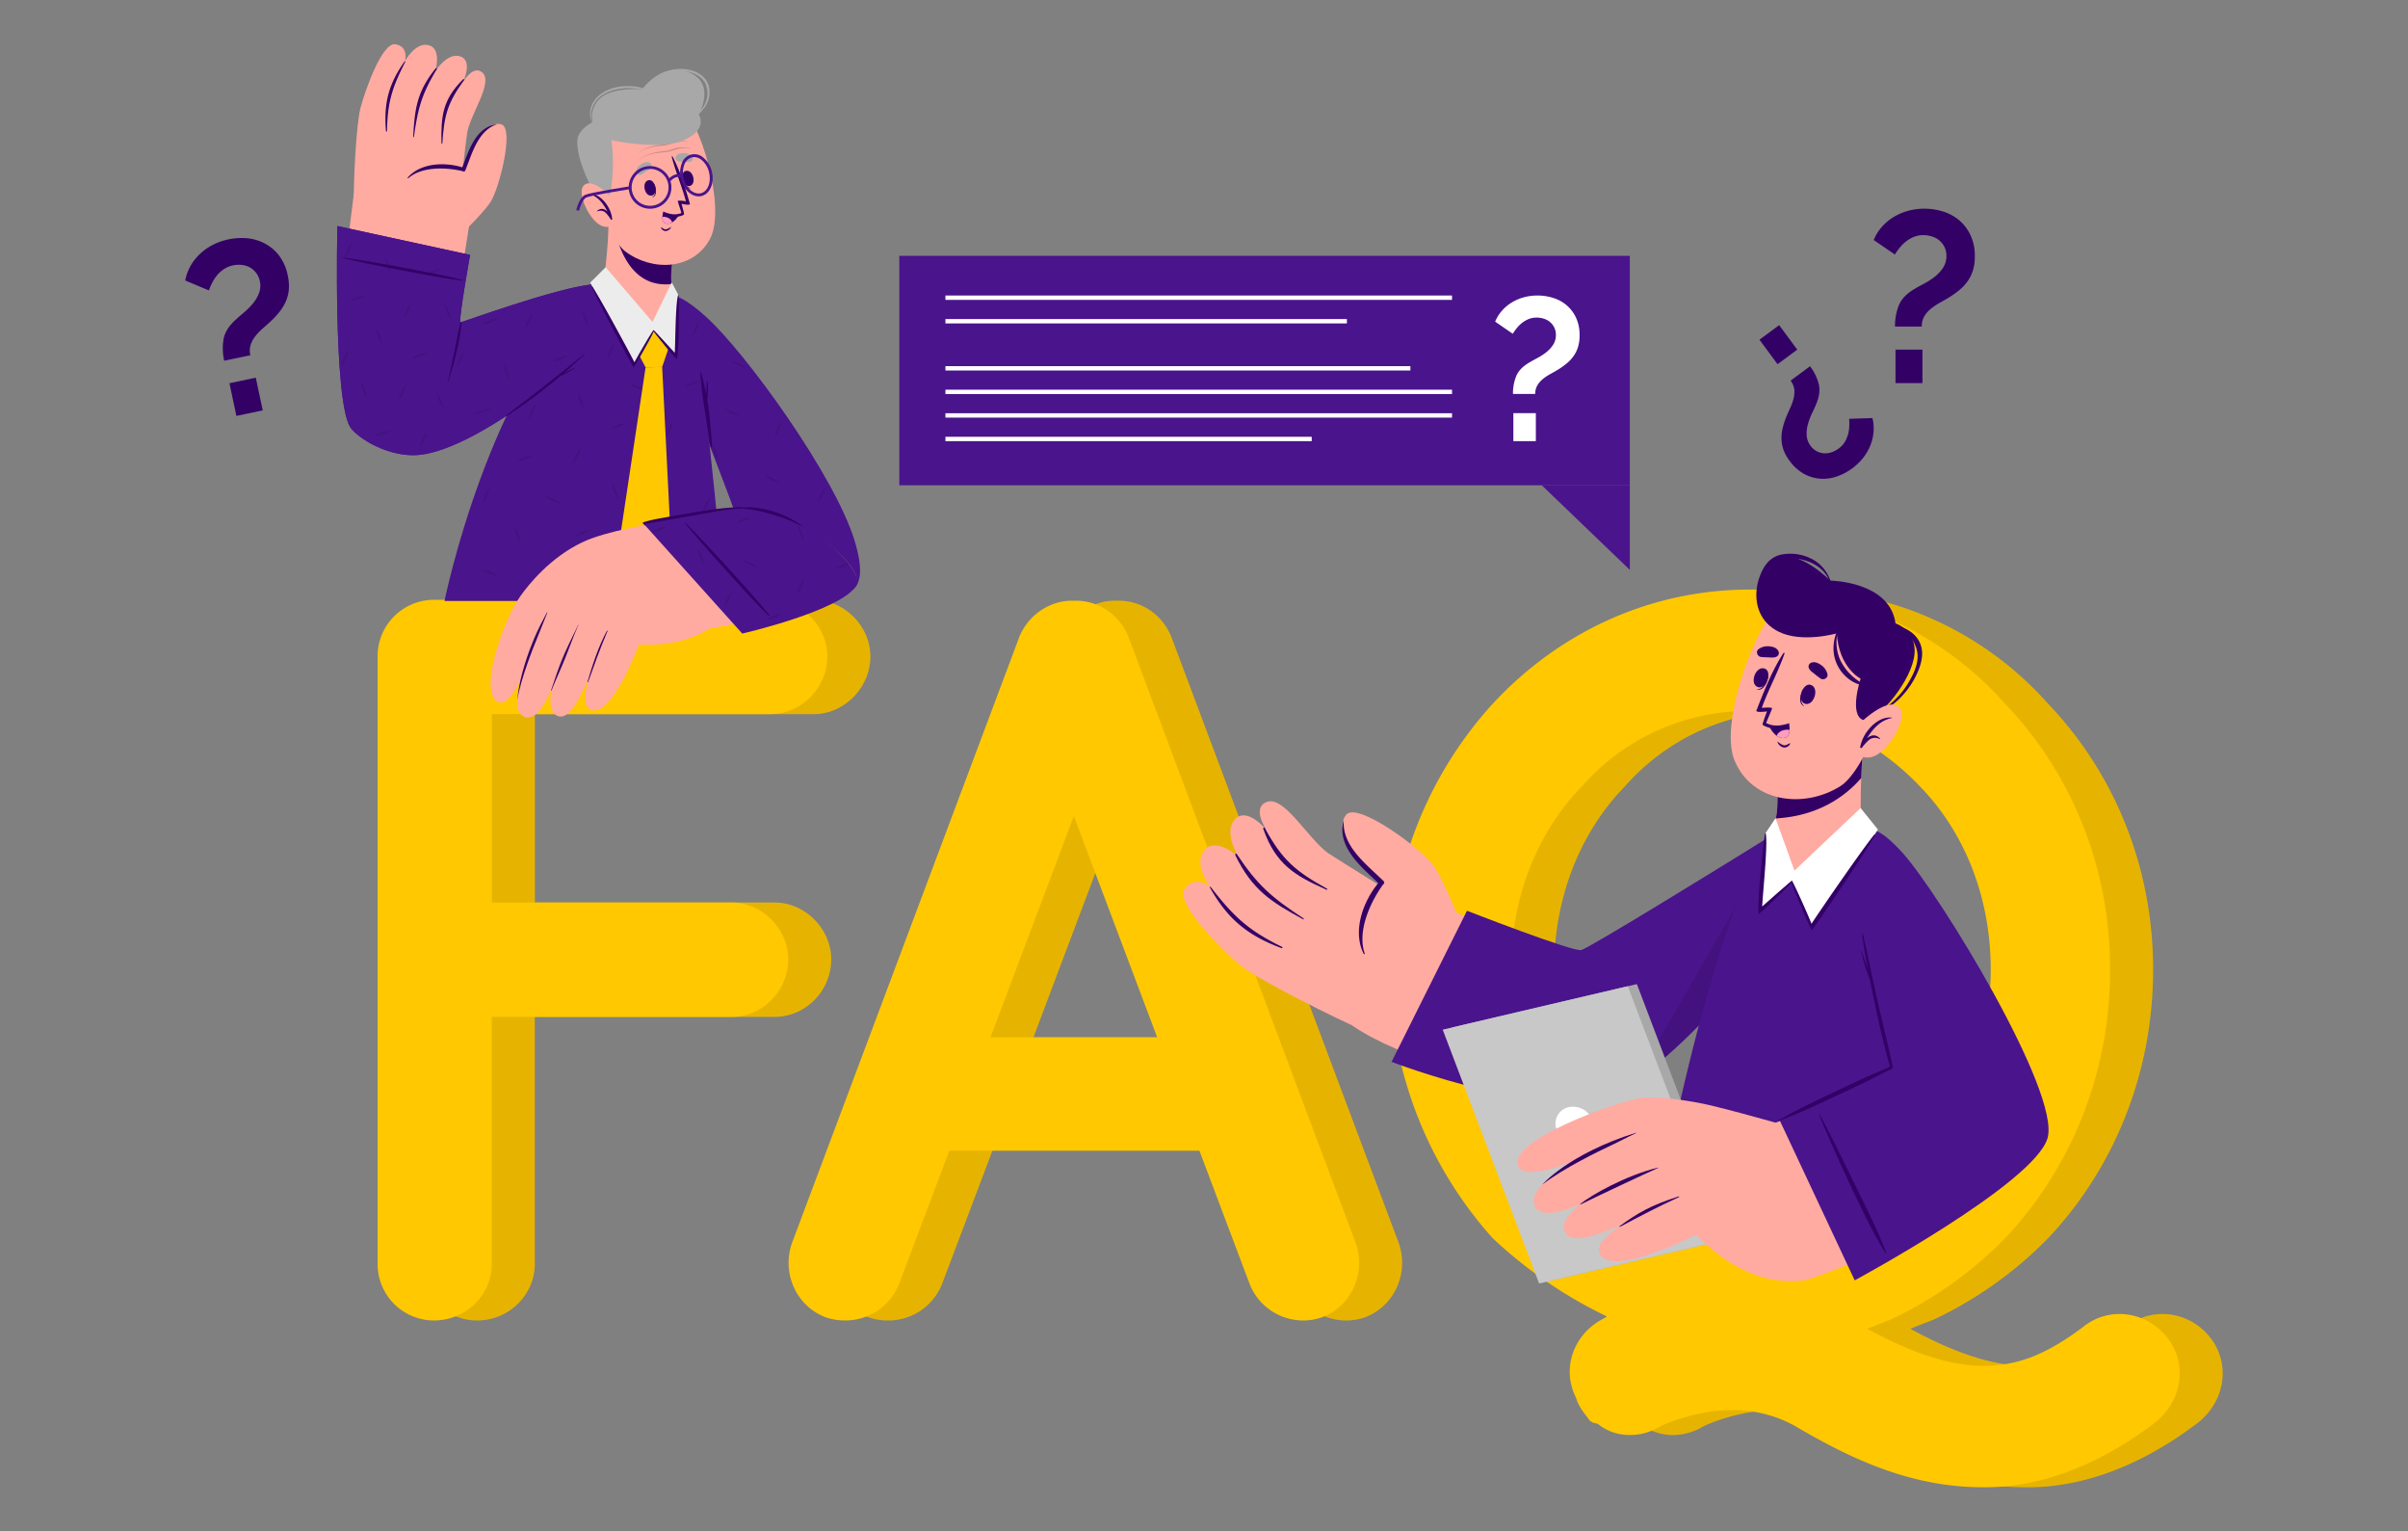 <svg id="Слой_1" data-name="Слой 1" xmlns="http://www.w3.org/2000/svg" viewBox="0 0 1252 796"><rect x="0" y="0" width="1252" height="796" fill="#808080" stroke="none"/><defs><style>.cls-1{fill:#306;}.cls-2{fill:#ffc800;}.cls-3{opacity:0.1;}.cls-4{fill:#4a148c;}.cls-5{fill:#fff;}.cls-6{fill:#ffaba1;}.cls-7{fill:#a8a8a8;}.cls-8{fill:#ff9cbf;}.cls-9{opacity:0.2;}.cls-10{fill:#ececec;}.cls-11{fill:#c8c8c8;}</style></defs><path class="cls-1" d="M941.1,190.37a26.28,26.28,0,0,1,4.52,9.21q1.18,4.69-1.46,10.78-.76,1.84-2,4.41a34.24,34.24,0,0,0-2.09,5.47,17.85,17.85,0,0,0-.72,5.88,9.92,9.92,0,0,0,2,5.56,9.34,9.34,0,0,0,3.26,2.87,9.76,9.76,0,0,0,3.78,1.06,9.87,9.87,0,0,0,3.94-.56,13.38,13.38,0,0,0,3.65-1.91,11.89,11.89,0,0,0,3.18-3.41,15.68,15.68,0,0,0,1.71-4,17.89,17.89,0,0,0,.62-4.17,32.24,32.24,0,0,0-.07-3.87l12.12-.39a22.07,22.07,0,0,1,.56,7.43,24.36,24.36,0,0,1-1.76,7.08,26.49,26.49,0,0,1-3.79,6.36,29.71,29.71,0,0,1-5.51,5.28,30.12,30.12,0,0,1-7.68,4.09,21.78,21.78,0,0,1-8.52,1.3,20.91,20.91,0,0,1-8.62-2.4,23.06,23.06,0,0,1-7.81-7,22.16,22.16,0,0,1-3.15-5.72,17.93,17.93,0,0,1-1-5.58,21.51,21.51,0,0,1,.59-5.57,43.84,43.84,0,0,1,1.86-5.79c.69-1.65,1.39-3.26,2.13-4.85a28.11,28.11,0,0,0,1.7-4.74,14,14,0,0,0,.38-4.71,9.34,9.34,0,0,0-1.93-4.63ZM925.05,169l9.4,12.74L924.2,189.3l-9.4-12.74Z"/><path class="cls-1" d="M985.29,169.75a28.93,28.93,0,0,1,2-11.1q2-4.92,8.32-8.57,1.89-1.14,4.67-2.59a38.56,38.56,0,0,0,5.42-3.46,20.06,20.06,0,0,0,4.47-4.73,10.9,10.9,0,0,0,1.83-6.24,10.35,10.35,0,0,0-1-4.67,10.59,10.59,0,0,0-2.65-3.4,11,11,0,0,0-3.84-2.08,14.9,14.9,0,0,0-4.48-.69,13,13,0,0,0-5,.94,17.18,17.18,0,0,0-4.1,2.4,19.52,19.52,0,0,0-3.27,3.28,34.29,34.29,0,0,0-2.46,3.46l-11-7.56a24.39,24.39,0,0,1,4.35-6.94,26.35,26.35,0,0,1,6.18-5.1,28.64,28.64,0,0,1,7.5-3.15,32,32,0,0,1,8.32-1.08,33.16,33.16,0,0,1,9.45,1.39,24.21,24.21,0,0,1,8.39,4.41,23,23,0,0,1,6.05,7.76,25.31,25.31,0,0,1,2.33,11.28,24.32,24.32,0,0,1-.94,7.12,19.85,19.85,0,0,1-2.71,5.61,23.3,23.3,0,0,1-4.17,4.54,45.88,45.88,0,0,1-5.42,3.91q-2.52,1.51-5,2.9a31.29,31.29,0,0,0-4.6,3.09,15.22,15.22,0,0,0-3.41,3.91,10.27,10.27,0,0,0-1.32,5.36Zm.25,29.37v-17.4h14v17.4Z"/><path class="cls-1" d="M116.57,187.5a29,29,0,0,1-.32-11.27q.94-5.22,6.36-10.11c1.07-1,2.42-2.17,4-3.5a38.13,38.13,0,0,0,4.58-4.51,19.8,19.8,0,0,0,3.4-5.56,10.93,10.93,0,0,0,.49-6.48,10.23,10.23,0,0,0-2-4.35,10.69,10.69,0,0,0-3.3-2.79,11.16,11.16,0,0,0-4.19-1.23,14.54,14.54,0,0,0-4.52.25,13,13,0,0,0-4.74,2,17,17,0,0,0-3.51,3.19,20.28,20.28,0,0,0-2.53,3.89,38.1,38.1,0,0,0-1.69,3.9l-12.29-5.13a24.3,24.3,0,0,1,2.81-7.68,26.61,26.61,0,0,1,5-6.28,29.19,29.19,0,0,1,6.68-4.64,32.49,32.49,0,0,1,7.92-2.77,33.43,33.43,0,0,1,9.54-.61,24.12,24.12,0,0,1,9.11,2.58A22.77,22.77,0,0,1,145,132.7a25.11,25.11,0,0,1,4.62,10.56,24.29,24.29,0,0,1,.56,7.16,19.82,19.82,0,0,1-1.49,6.05,23.75,23.75,0,0,1-3.13,5.31,47.7,47.7,0,0,1-4.49,4.94c-1.44,1.34-2.88,2.63-4.33,3.89a30.1,30.1,0,0,0-3.87,4,15.13,15.13,0,0,0-2.52,4.53,10.29,10.29,0,0,0-.18,5.52Zm6.34,28.69-3.61-17,13.69-2.9,3.61,17Z"/><path class="cls-2" d="M218.66,656.91V341.19a29.35,29.35,0,0,1,29.43-29.43h175c15.52,0,29.44,13.38,29.44,29.43,0,16.59-13.92,30-29.44,30h-145v97.92H402.74c16.05,0,29.43,13.92,29.43,29.44,0,16.58-13.38,30-29.43,30H278.06V656.91c0,16.05-13.38,29.43-30,29.43A29.35,29.35,0,0,1,218.66,656.91Z"/><path class="cls-3" d="M218.66,656.91V341.19a29.35,29.35,0,0,1,29.43-29.43h175c15.52,0,29.44,13.38,29.44,29.43,0,16.59-13.92,30-29.44,30h-145v97.92H402.74c16.05,0,29.43,13.92,29.43,29.44,0,16.58-13.38,30-29.43,30H278.06V656.91c0,16.05-13.38,29.43-30,29.43A29.35,29.35,0,0,1,218.66,656.91Z"/><path class="cls-2" d="M196.32,656.91V341.19a29.34,29.34,0,0,1,29.43-29.43h175c15.52,0,29.43,13.38,29.43,29.43,0,16.59-13.91,30-29.43,30h-145v97.92H380.4c16.05,0,29.43,13.92,29.43,29.44,0,16.58-13.38,30-29.43,30H255.72V656.91c0,16.05-13.38,29.43-30,29.43A29.34,29.34,0,0,1,196.32,656.91Z"/><path class="cls-2" d="M646,598.05h-130L489.7,667.61a30,30,0,0,1-27.83,18.73,31.16,31.16,0,0,1-10.17-1.61c-15.52-5.88-23-23-17.66-38.53L552.3,331c4.82-11.78,16.59-19.27,28.36-18.73C593,311.76,604.21,319.25,609,331L727.28,646.2c5.35,15.52-2.14,32.65-17.66,38.53a29.93,29.93,0,0,1-37.45-17.12ZM624,539.18l-43.35-115-43.34,115Z"/><path class="cls-3" d="M646,598.05h-130L489.7,667.61a30,30,0,0,1-27.83,18.73,31.16,31.16,0,0,1-10.17-1.61c-15.52-5.88-23-23-17.66-38.53L552.3,331c4.82-11.78,16.59-19.27,28.36-18.73C593,311.76,604.21,319.25,609,331L727.28,646.2c5.35,15.52-2.14,32.65-17.66,38.53a29.93,29.93,0,0,1-37.45-17.12ZM624,539.18l-43.35-115-43.34,115Z"/><path class="cls-2" d="M623.6,598.05h-130l-26.22,69.56a30,30,0,0,1-27.82,18.73,31.16,31.16,0,0,1-10.17-1.61c-15.52-5.88-23-23-17.66-38.53L530,331c4.81-11.78,16.59-19.27,28.36-18.73,12.31-.54,23.54,6.95,28.36,18.73L704.94,646.2c5.35,15.52-2.14,32.65-17.66,38.53a29.94,29.94,0,0,1-37.46-17.12Zm-21.94-58.87-43.34-115L515,539.18Z"/><path class="cls-2" d="M1143,739.31c-29.43,22.48-59.93,33.72-88.29,33.72h-1.61c-37.46,0-69-15-97.92-32.11a66.88,66.88,0,0,0-32.64-8c-17.66,0-35.86,7.49-38,9.1-10.7,5.88-23,4.81-31-1.61-.54-.53-1.61-.53-3.21-1.07-.54-.53-.54-.53-1.08-.53-2.67-3.75-5.88-7-7.49-12.31-8-16.05-.53-33.71,14.45-41.2l1.61-1.07a234.33,234.33,0,0,1-59.4-40.67,209.43,209.43,0,0,1-53.51-139.66,205.3,205.3,0,0,1,53.51-138.06c34.25-36.92,81.34-59.4,133.78-59.4a176.41,176.41,0,0,1,132.7,59.4c34.25,35.85,54.58,84.55,54.58,138.06,0,54-20.33,103.27-54.58,139.66a206.47,206.47,0,0,1-59.39,42.27l-12.31,4.82c22.47,12.31,42.81,19.26,59.93,19.26,15.52,0,30.5-3.74,52.44-20.33,13.38-10.7,32.64-8,43.35,5.35S1157.45,727.54,1143,739.31ZM844.94,600.19a116.48,116.48,0,0,0,87.23,38.52c34.24,0,64.75-14.45,88.29-38.52,23-24.62,36.92-58.33,36.92-96.32s-13.91-71.71-36.92-95.25c-23.54-24.62-54.05-39.07-88.29-39.07a115,115,0,0,0-87.23,39.07c-23,23.54-36.92,57.25-36.92,95.25S821.93,575.57,844.94,600.19Z"/><path class="cls-3" d="M1143,739.31c-29.43,22.48-59.93,33.72-88.29,33.72h-1.61c-37.46,0-69-15-97.92-32.11a66.88,66.88,0,0,0-32.64-8c-17.66,0-35.86,7.49-38,9.1-10.7,5.88-23,4.81-31-1.61-.54-.53-1.61-.53-3.21-1.07-.54-.53-.54-.53-1.08-.53-2.67-3.75-5.88-7-7.49-12.31-8-16.05-.53-33.71,14.45-41.2l1.61-1.07a234.33,234.33,0,0,1-59.4-40.67,209.43,209.43,0,0,1-53.51-139.66,205.3,205.3,0,0,1,53.51-138.06c34.25-36.92,81.34-59.4,133.78-59.4a176.41,176.41,0,0,1,132.7,59.4c34.25,35.85,54.58,84.55,54.58,138.06,0,54-20.33,103.27-54.58,139.66a206.47,206.47,0,0,1-59.39,42.27l-12.31,4.82c22.47,12.31,42.81,19.26,59.93,19.26,15.52,0,30.5-3.74,52.44-20.33,13.38-10.7,32.64-8,43.35,5.35S1157.45,727.54,1143,739.31ZM844.94,600.19a116.48,116.48,0,0,0,87.23,38.52c34.24,0,64.75-14.45,88.29-38.52,23-24.62,36.92-58.33,36.92-96.32s-13.91-71.71-36.92-95.25c-23.54-24.62-54.05-39.07-88.29-39.07a115,115,0,0,0-87.23,39.07c-23,23.54-36.92,57.25-36.92,95.25S821.93,575.57,844.94,600.19Z"/><path class="cls-2" d="M1120.66,739.31c-29.44,22.48-59.94,33.72-88.3,33.72h-1.6c-37.46,0-69-15-97.93-32.11a66.86,66.86,0,0,0-32.64-8c-17.66,0-35.85,7.49-38,9.1-10.7,5.88-23,4.81-31-1.61-.53-.53-1.6-.53-3.21-1.07-.53-.53-.53-.53-1.07-.53-2.67-3.75-5.89-7-7.49-12.31-8-16.05-.54-33.71,14.45-41.2l1.6-1.07a234.27,234.27,0,0,1-59.39-40.67,209.43,209.43,0,0,1-53.51-139.66,205.3,205.3,0,0,1,53.51-138.06c34.24-36.92,81.33-59.4,133.77-59.4a176.43,176.43,0,0,1,132.71,59.4c34.25,35.85,54.58,84.55,54.58,138.06,0,54-20.33,103.27-54.58,139.66a206.52,206.52,0,0,1-59.4,42.27l-12.3,4.82c22.47,12.31,42.8,19.26,59.93,19.26,15.52,0,30.5-3.74,52.44-20.33,13.38-10.7,32.64-8,43.34,5.35S1135.1,727.54,1120.66,739.31ZM822.6,600.19a116.46,116.46,0,0,0,87.22,38.52c34.25,0,64.75-14.45,88.3-38.52,23-24.62,36.92-58.33,36.92-96.32s-13.91-71.71-36.92-95.25c-23.55-24.62-54-39.07-88.3-39.07a115,115,0,0,0-87.22,39.07c-23,23.54-36.92,57.25-36.92,95.25S799.59,575.57,822.6,600.19Z"/><polygon class="cls-4" points="467.58 252.24 847.4 252.24 847.4 132.98 467.58 132.98 467.58 132.98 467.58 252.24 467.58 252.24"/><polygon class="cls-4" points="847.4 296.2 847.4 252.18 801.56 252.18 847.4 296.2"/><rect class="cls-5" x="491.56" y="153.6" width="263.4" height="2.27"/><rect class="cls-5" x="491.56" y="165.84" width="208.73" height="2.27"/><rect class="cls-5" x="491.56" y="190.31" width="241.74" height="2.27"/><rect class="cls-5" x="491.56" y="202.55" width="263.4" height="2.27"/><rect class="cls-5" x="491.56" y="214.79" width="263.4" height="2.27"/><rect class="cls-5" x="491.56" y="227.03" width="190.45" height="2.27"/><path class="cls-5" d="M786.64,204.76a24.07,24.07,0,0,1,1.69-9.26q1.68-4.11,6.95-7.16,1.58-.94,3.89-2.16a31.91,31.91,0,0,0,4.53-2.89,16.88,16.88,0,0,0,3.74-3.95,9.16,9.16,0,0,0,1.52-5.21,8.64,8.64,0,0,0-.84-3.9,8.88,8.88,0,0,0-2.21-2.84,9.22,9.22,0,0,0-3.21-1.74,12.63,12.63,0,0,0-3.74-.58,11,11,0,0,0-4.21.79,14.83,14.83,0,0,0-3.42,2,16.91,16.91,0,0,0-2.74,2.74,28.68,28.68,0,0,0-2.05,2.9l-9.16-6.32a20.26,20.26,0,0,1,3.63-5.79,22,22,0,0,1,5.16-4.26,24.29,24.29,0,0,1,6.26-2.64,27.53,27.53,0,0,1,14.85.27,20.1,20.1,0,0,1,7,3.68,19.1,19.1,0,0,1,5.05,6.48,21.06,21.06,0,0,1,1.95,9.42,20.27,20.27,0,0,1-.79,5.95,16.64,16.64,0,0,1-2.26,4.68,19.84,19.84,0,0,1-3.48,3.79,39.59,39.59,0,0,1-4.52,3.26c-1.41.85-2.81,1.65-4.22,2.43a26,26,0,0,0-3.84,2.57,12.58,12.58,0,0,0-2.84,3.27,8.52,8.52,0,0,0-1.11,4.47Zm.21,24.53V214.76h11.69v14.53Z"/><path class="cls-6" d="M367.33,166.35c38.31,38.83,86.5,120.51,77.52,137.07-10,18.44-63.35-36-63.15-39.17.16-2.41-18.61-52-32.84-88.11S357.86,156.74,367.33,166.35Z"/><path class="cls-4" d="M381.35,264.31c-1.63-5.31-27.17-70.73-34.47-91.42s-.53-27.09,20.32-8.14,66.53,82.25,77,115.85c10,32.36-6.62,32.36-28.6,17.44C397.56,285.83,381.35,264.31,381.35,264.31Z"/><path class="cls-3" d="M363.58,166.89a15.25,15.25,0,0,1-1.3,4.19A15.61,15.61,0,0,1,360,174.8a15.36,15.36,0,0,1,1.29-4.19A15.77,15.77,0,0,1,363.58,166.89Zm63.17,90a15.25,15.25,0,0,0-1.3,4.19,15.1,15.1,0,0,0,2.33-3.71,16,16,0,0,0,1.3-4.19A15.28,15.28,0,0,0,426.75,256.85Zm-22.59-34.37a15.58,15.58,0,0,0-1.29,4.19,16.86,16.86,0,0,0,3.62-7.91A16,16,0,0,0,404.16,222.48Zm-23.45-8.63a15.6,15.6,0,0,0-4.19-1.3,16.91,16.91,0,0,0,7.9,3.63A15.72,15.72,0,0,0,380.71,213.85Zm21.14,34.76a15,15,0,0,0-4.19-1.3,15.34,15.34,0,0,0,3.72,2.33,15.6,15.6,0,0,0,4.19,1.3A15.15,15.15,0,0,0,401.85,248.61Zm-17.19-59.53a15.25,15.25,0,0,0-4.19-1.3,15.46,15.46,0,0,0,3.72,2.33,16,16,0,0,0,4.19,1.3A15.34,15.34,0,0,0,384.66,189.08Zm-13.11,46.4a15,15,0,0,0,2,3.88,15.27,15.27,0,0,0-1-4.27,15.51,15.51,0,0,0-2-3.88A15.19,15.19,0,0,0,371.55,235.48Zm44.24,41.42a15.61,15.61,0,0,0,2,3.89,16.87,16.87,0,0,0-3-8.16A15.54,15.54,0,0,0,415.79,276.9Zm-29.79-7-.09,0,.76.92a14.14,14.14,0,0,0,3.61-1.93A15,15,0,0,0,386,269.94Zm52.43,24.71a15.19,15.19,0,0,0,3.88-2,14.85,14.85,0,0,0-4.27,1,15.19,15.19,0,0,0-3.88,2A15.63,15.63,0,0,0,438.43,294.65Zm-78.67-95.86a16.6,16.6,0,0,0-2.77,1.29l.21.58a17.64,17.64,0,0,0,2.95-.81,15.59,15.59,0,0,0,3.89-2A14.92,14.92,0,0,0,359.76,198.79Z"/><path class="cls-4" d="M376.77,312.37H231.12s23.15-114.22,79-163.67c6.9-6.11,22.47-4.72,32.63.33,3.63,1.8,16.65,20,20.37,37.25S377.18,311.86,376.77,312.37Z"/><path class="cls-1" d="M364.4,193.4c1.14,3.85,2.08,7.84,2.86,11.85,0-.16,0-.32,0-.47.06-2.25.08-4.55.31-6.79,0-.11.21-.15.23,0a35.42,35.42,0,0,1,.18,6.83c-.06,1.08-.12,2.15-.22,3.23.31,1.8.58,3.6.81,5.38.43,3.4,1.57,16.05,1.67,18.57,0,.53-.59.61-.74.07-.69-2.55-2.5-15.59-3.08-18.95a183.18,183.18,0,0,1-2.3-19.69C364.13,193.27,364.36,193.27,364.4,193.4Z"/><path class="cls-3" d="M319.26,178.52a17,17,0,0,1-3.63,7.91,15.6,15.6,0,0,1,1.3-4.19A16,16,0,0,1,319.26,178.52Zm-19.73,58a15,15,0,0,0-1.3,4.19,15.65,15.65,0,0,0,2.33-3.72,16,16,0,0,0,1.3-4.19A15.15,15.15,0,0,0,299.53,236.53Zm-47.31,20.76a15.25,15.25,0,0,0-1.3,4.19,15.4,15.4,0,0,0,2.33-3.71,16,16,0,0,0,1.3-4.19A15.1,15.1,0,0,0,252.22,257.29ZM287,294.48a15.73,15.73,0,0,0-1.3,4.19,17,17,0,0,0,3.63-7.91A15.77,15.77,0,0,0,287,294.48Zm60.72-71.86a15.58,15.58,0,0,0-1.29,4.19,15.4,15.4,0,0,0,2.33-3.71,15.58,15.58,0,0,0,1.29-4.19A15.92,15.92,0,0,0,347.71,222.62Zm19.13,39.47a15.36,15.36,0,0,0-1.29,4.19,15.42,15.42,0,0,0,2.32-3.72,15.25,15.25,0,0,0,1.3-4.19A15.77,15.77,0,0,0,366.84,262.09Zm-46.29,28.43a15.25,15.25,0,0,0-1.3,4.19,15.1,15.1,0,0,0,2.33-3.71,15.6,15.6,0,0,0,1.3-4.19A15.28,15.28,0,0,0,320.55,290.52Zm-44.37-76.93a15.25,15.25,0,0,0-1.3,4.19,15.1,15.1,0,0,0,2.33-3.71,16,16,0,0,0,1.3-4.19A15.28,15.28,0,0,0,276.18,213.59Zm55.06-13a15.58,15.58,0,0,0-4.19-1.29,15.77,15.77,0,0,0,3.72,2.33,15.36,15.36,0,0,0,4.19,1.29A16,16,0,0,0,331.24,200.61Zm9.18,46.87a15,15,0,0,0-4.19-1.3,15.34,15.34,0,0,0,3.72,2.33,16,16,0,0,0,4.19,1.3A15.15,15.15,0,0,0,340.42,247.48Zm-85.64,49.66a15,15,0,0,0-4.19-1.3,16.86,16.86,0,0,0,7.91,3.62A15.42,15.42,0,0,0,254.78,297.14Zm87.15,9.49a15.27,15.27,0,0,0-4.19-1.31,15.6,15.6,0,0,0,3.71,2.33l.89.39c.79,0,1.55.11,2.33.15A15.94,15.94,0,0,0,341.93,306.63ZM287.52,259.2a15,15,0,0,0-4.19-1.3,16.86,16.86,0,0,0,7.91,3.62A15.42,15.42,0,0,0,287.52,259.2Zm43.72-100.08a15.58,15.58,0,0,0-4.19-1.29,15.77,15.77,0,0,0,3.72,2.33,15.36,15.36,0,0,0,4.19,1.29A16,16,0,0,0,331.24,159.12Zm9.43,21.74a14.76,14.76,0,0,0,2.05,3.88,17.15,17.15,0,0,0-3-8.15A15.54,15.54,0,0,0,340.67,180.86ZM363.8,289.27a15.39,15.39,0,0,0,2.05,3.88,16.87,16.87,0,0,0-3-8.16A15.7,15.7,0,0,0,363.8,289.27Zm-62.48-81.16a15.55,15.55,0,0,0,2.05,3.88,16.88,16.88,0,0,0-3-8.15A15.54,15.54,0,0,0,301.32,208.11Zm18,47.72a15.55,15.55,0,0,0,2.05,3.88,16.87,16.87,0,0,0-3-8.16A15.61,15.61,0,0,0,319.31,255.83Zm-83.46,55.95c0,.2,0,.4.05.6h.37Q236.08,312.08,235.85,311.78Zm41-.19a15.61,15.61,0,0,0-2.05-3.89,16,16,0,0,0,1,4.28c.05.13.11.27.15.4h1.18C277,312.12,277,311.85,276.85,311.59ZM268.48,278a15.36,15.36,0,0,0,2,3.88,14.92,14.92,0,0,0-1-4.28,15.36,15.36,0,0,0-2-3.88A15.26,15.26,0,0,0,268.48,278Zm35.27-112.29a15.19,15.19,0,0,0,2,3.88,14.85,14.85,0,0,0-1-4.27,15.25,15.25,0,0,0-2-3.89A15.61,15.61,0,0,0,303.75,165.67Zm39,110.06a15.72,15.72,0,0,0,3.88-2.05,16.87,16.87,0,0,0-8.16,3A15.7,15.7,0,0,0,342.73,275.73ZM304.6,310.8a15.19,15.19,0,0,0,3.88-2,15,15,0,0,0-4.28,1,15.36,15.36,0,0,0-3.88,2A15.61,15.61,0,0,0,304.6,310.8ZM239.75,279c-.09.33-.2.67-.29,1a11.74,11.74,0,0,0,2-1.22A11.85,11.85,0,0,0,239.75,279ZM273,238.64a15.19,15.19,0,0,0,3.88-2,15.19,15.19,0,0,0-4.27,1,15.91,15.91,0,0,0-3.89,2A15.26,15.26,0,0,0,273,238.64Zm30.57,38.6a15.08,15.08,0,0,0,3.88-2.05,17.14,17.14,0,0,0-8.16,3A15.7,15.7,0,0,0,303.57,277.24Zm18.15-55.36a14.76,14.76,0,0,0,3.88-2,17.15,17.15,0,0,0-8.15,3A15.54,15.54,0,0,0,321.72,221.88Zm38.43-22a15.55,15.55,0,0,0,3.88-2,16.88,16.88,0,0,0-8.15,3A15.54,15.54,0,0,0,360.15,199.85ZM291.44,187a15.36,15.36,0,0,0,3.88-2,14.92,14.92,0,0,0-4.28,1,15.36,15.36,0,0,0-3.88,2A15.7,15.7,0,0,0,291.44,187Z"/><path class="cls-6" d="M184,103.81c-.3-7,1.11-39.18,3.51-48.05S198.66,21.87,205.63,23s5,8.68,5,8.68,5.36-10,12.28-8.19,3.46,13.41,3.46,13.41,6.26-9.85,13-7.57,1.34,13.38,1.34,13.38,5.3-9.27,10.09-5c5.76,5.09-5.95,21.08-7.86,31.06-.44,2.27-5.53,46.61-5.53,46.61Z"/><path class="cls-1" d="M241.2,41.76C232.62,53.54,230.9,60.18,230,74.49c0,.28-.44.31-.45,0-.34-14.1.62-22.74,11.15-33.19C241.17,40.81,241.61,41.2,241.2,41.76Z"/><path class="cls-1" d="M227.08,36c-7.84,13-9.77,20.19-11.87,35.11a.19.19,0,0,1-.38,0c.84-14.8,2-23.4,11.53-35.37C226.79,35.15,227.44,35.39,227.08,36Z"/><path class="cls-1" d="M210.55,32.45c-6.68,13.15-9.13,20.93-9.32,35.67a.27.27,0,0,1-.54,0c-1.28-15.05,1.71-24.79,9.44-35.86C210.66,31.54,211,31.62,210.55,32.45Z"/><path class="cls-6" d="M237,124.5s13.3-12.51,17.92-19.3,12.57-38.42,5.84-40.52C252.08,62,243.9,79.32,241,88.35c0,0-20.11-6.3-28.68,4.89S237,124.5,237,124.5Z"/><path class="cls-1" d="M258.14,64.71C248.43,68,245.39,80.05,241.92,88.6a.84.84,0,0,1-1.33.37c-8.61-2.08-21.35-2.51-28.34,3.7a.22.22,0,0,1-.31-.3c6.59-7.67,19.15-8.27,28.43-5.39,3.41-8.82,7-20.82,17.75-22.36A0,0,0,1,1,258.14,64.71Z"/><path class="cls-6" d="M318.17,165.73c-8.74,15.14-59.29,61.79-103.34,69.87-6,1.1-28.74-3.71-33.5-18.81-8.48-26.9-1.7-82.42,2.63-115.82.85-6.52,61.44,6.88,59.87,16.85-1.74,11-8.23,51.59-7.23,52.05,3.63,1.67,42.36-15.05,67.78-20.53C322.4,145.45,324.9,154.08,318.17,165.73Z"/><path class="cls-4" d="M175.41,117.49l69,15s-6.27,35.28-5,35.07,49.67-17.87,68.36-19.72,18.68,6.36,9.2,21.77-71.53,67.05-102.1,67c-15.56,0-30.05-10-32.86-14.73C173.24,207.07,175.41,117.49,175.41,117.49Z"/><path class="cls-4" d="M175.41,117.49l69,15s-6.27,35.28-5,35.07,49.67-17.87,68.36-19.72,18.68,6.36,9.2,21.77-71.53,67.05-102.1,67c-15.56,0-30.05-10-32.86-14.73C173.24,207.07,175.41,117.49,175.41,117.49Z"/><path class="cls-3" d="M274.36,166.65a15.6,15.6,0,0,0-1.3,4.19,15,15,0,0,0,2.33-3.71,15.67,15.67,0,0,0,1.3-4.2A16.19,16.19,0,0,0,274.36,166.65Zm-54.87,61.63a15.47,15.47,0,0,0-1.29,4.19,15.77,15.77,0,0,0,2.33-3.72,15.58,15.58,0,0,0,1.29-4.19A15.86,15.86,0,0,0,219.49,228.28ZM178.83,186a14.82,14.82,0,0,0-1.3,4.19,15.46,15.46,0,0,0,2.33-3.72,16,16,0,0,0,1.3-4.19A15.53,15.53,0,0,0,178.83,186Zm60.11.17a15.25,15.25,0,0,0-1.3,4.19,15,15,0,0,0,2.33-3.72,15.49,15.49,0,0,0,1.3-4.19A15.53,15.53,0,0,0,238.94,186.19ZM208.69,203.6a15.6,15.6,0,0,0-1.3,4.19,17,17,0,0,0,3.63-7.9A15.21,15.21,0,0,0,208.69,203.6Zm2.67-42.44a15.58,15.58,0,0,0-1.29,4.19,15.77,15.77,0,0,0,2.33-3.72,15.58,15.58,0,0,0,1.29-4.19A15.77,15.77,0,0,0,211.36,161.16Zm-30.72-31.55a15.85,15.85,0,0,0-1.3,4.19,15.28,15.28,0,0,0,2.33-3.71,15.67,15.67,0,0,0,1.3-4.2A15.86,15.86,0,0,0,180.64,129.61Zm124.17,35.66a15.68,15.68,0,0,0-2-3.88,14.84,14.84,0,0,0,1,4.28,15.51,15.51,0,0,0,2,3.88A15.7,15.7,0,0,0,304.81,165.27Zm-40.89,28.22a15.88,15.88,0,0,0-2.05-3.88,15.7,15.7,0,0,0,1,4.28,15.36,15.36,0,0,0,2,3.88A15.32,15.32,0,0,0,263.92,193.49Zm-30.71-31.8a15.57,15.57,0,0,0-2.05-3.88,16,16,0,0,0,1,4.28,15.55,15.55,0,0,0,2.05,3.88A15.78,15.78,0,0,0,233.21,161.69Zm-4,46a15.23,15.23,0,0,0-2-3.88,15.54,15.54,0,0,0,1,4.27,15.88,15.88,0,0,0,2.05,3.88A15.54,15.54,0,0,0,229.23,207.72Zm-39.38-5a15.55,15.55,0,0,0-2-3.88,15.63,15.63,0,0,0,1,4.27,15.34,15.34,0,0,0,2,3.88A15.18,15.18,0,0,0,189.85,202.75Zm12.41-65.06a15.42,15.42,0,0,0-2-3.89,14.92,14.92,0,0,0,1,4.28,15.68,15.68,0,0,0,2,3.88A14.85,14.85,0,0,0,202.26,137.69Zm-4.64,36.91a16.13,16.13,0,0,0-2.05-3.89,17.08,17.08,0,0,0,3,8.17A15.25,15.25,0,0,0,197.62,174.6ZM291,185.89a16.07,16.07,0,0,0-3.88,2.05,15.7,15.7,0,0,0,4.28-1,15.51,15.51,0,0,0,3.88-2A15.32,15.32,0,0,0,291,185.89Zm-73-1.68a15.85,15.85,0,0,0-3.88,2,15.07,15.07,0,0,0,4.28-1,15.36,15.36,0,0,0,3.88-2A15.53,15.53,0,0,0,218,184.21Zm6.89-43.39a15.88,15.88,0,0,0-3.88,2.05,15.78,15.78,0,0,0,4.28-1,15.08,15.08,0,0,0,3.88-2A15.61,15.61,0,0,0,224.89,140.82Zm-39.2,13.62a15.17,15.17,0,0,0-3.87,2.05,15.54,15.54,0,0,0,4.27-1,15.23,15.23,0,0,0,3.88-2A15.78,15.78,0,0,0,185.69,154.44Zm65.19,58.85a15.88,15.88,0,0,0-3.88,2.05,15.78,15.78,0,0,0,4.28-1,15.45,15.45,0,0,0,3.87-2A15.18,15.18,0,0,0,250.88,213.29ZM198.4,224.77a15.51,15.51,0,0,0-3.88,2,16.73,16.73,0,0,0,8.15-3A15.54,15.54,0,0,0,198.4,224.77ZM255,166.35a15.55,15.55,0,0,0-3.88,2.05,15.63,15.63,0,0,0,4.27-1,14.92,14.92,0,0,0,3.88-2A15.54,15.54,0,0,0,255,166.35Z"/><path class="cls-1" d="M240,167.82a107.05,107.05,0,0,1-2.75,15.62c-1.16,5.22-2.79,10.28-4.34,15.38,0,.11-.21.05-.18-.07,1.33-5.13,2.29-10.36,3.43-15.54s1.92-10.41,3.24-15.52C239.43,167.36,240,167.49,240,167.82Z"/><path class="cls-1" d="M240.39,145.46c-8-2-16.09-3.55-24.19-5.09s-16.21-3.1-24.35-4.43c-4.6-.76-9.2-1.54-13.83-2.14-.12,0-.18.19-.06.22,8,2,16.08,3.58,24.16,5.17s16.21,3.1,24.34,4.54c4.59.81,9.2,1.53,13.83,2.13C240.52,145.89,240.63,145.52,240.39,145.46Z"/><path class="cls-1" d="M263.19,216c1.27-1.13,2.68-2.08,4-3.14s2.6-2,3.91-3c2.66-2,5.33-4.08,8-6.13,5.32-4.12,10.54-8.36,15.81-12.54q4.5-3.57,8.92-7.24c.12-.1.29.06.17.17-3.62,3.41-7.28,6.79-11.05,10l1.42-.69c1.45-.72,2.86-1.5,4.28-2.28.12-.07.21.11.1.18a37.27,37.27,0,0,1-4.13,2.55c-.7.38-1.41.73-2.13,1.06-.35.17-.7.32-1.05.46h0c-.85.72-1.7,1.45-2.57,2.16q-7.81,6.36-16,12.27c-1.5,1.09-3,2.16-4.57,3.18s-3.21,2.25-4.93,3.19A.14.14,0,0,1,263.19,216Z"/><polygon class="cls-2" points="331.73 183.58 339.79 171.31 347.38 181.63 344.28 190.74 335.67 190.93 331.73 183.58"/><polygon class="cls-2" points="335.67 190.93 321.38 285.97 335.9 319.46 348.99 284.92 344.28 190.74 335.67 190.93"/><path class="cls-6" d="M342.69,170.43c-8.4,2-22.91-10.72-28.67-21.09-.39-.71.66-8.24,1.49-17.45.49-5.59.9-11.83.87-17.55l35.91,8.49s-3.45,12-3.32,22a12.42,12.42,0,0,0,.26,2.34c0,.11,0,.24,0,.39C350,152,350.8,168.45,342.69,170.43Z"/><path class="cls-1" d="M318.9,115c1.09,7.57,6.23,32.47,26.69,32.8a20.57,20.57,0,0,0,3.7-.22c0-.15-.05-.26-.06-.37a12.63,12.63,0,0,1-.26-2.36c-.13-10,3.32-22,3.32-22Z"/><path class="cls-6" d="M308.1,74.25c-2.75,13,7.19,49,16.92,56.37,14.11,10.67,35.59,9.9,44.25-6.69,8.39-16.08-5.39-62.76-16.11-69.28C337.37,45,312.15,55,308.1,74.25Z"/><path class="cls-1" d="M340.16,95.6c-.05-.09-.16.17-.13.27.73,2.4,1.17,5.28-.81,6.68-.06,0,0,.17.06.13C341.85,101.58,341.24,97.76,340.16,95.6Z"/><path class="cls-1" d="M337.3,93.65c-4,.76-2.17,8.68,1.52,8S340.64,93,337.3,93.65Z"/><path class="cls-1" d="M354.77,92c0-.1.22.07.24.17.49,2.47,1.46,5.22,3.86,5.52.08,0,.1.14,0,.15C356.09,98,354.84,94.37,354.77,92Z"/><path class="cls-1" d="M356.38,88.89c3.87-1.21,6,6.63,2.4,7.75S353.13,89.9,356.38,88.89Z"/><path class="cls-7" d="M333.35,90.75c1-.52,1.86-1.17,2.82-1.78s2-1.14,2.52-2.37a1.7,1.7,0,0,0-.73-2c-1.43-.78-2.95-.26-4.28.53a6.24,6.24,0,0,0-2.91,3.44A1.83,1.83,0,0,0,333.35,90.75Z"/><path class="cls-7" d="M358.52,84.2c-1.13.07-2.2,0-3.33-.09s-2.3,0-3.38-.75a1.71,1.71,0,0,1-.37-2.06c.83-1.4,2.41-1.73,3.95-1.73a6.25,6.25,0,0,1,4.26,1.48A1.83,1.83,0,0,1,358.52,84.2Z"/><path class="cls-1" d="M343.88,118.21c.72.44,1.49,1.1,2.4,1a6.58,6.58,0,0,0,2.49-1.22.09.09,0,0,1,.14.1,3.42,3.42,0,0,1-2.81,2,2.7,2.7,0,0,1-2.43-1.73C343.6,118.25,343.78,118.15,343.88,118.21Z"/><path class="cls-1" d="M344.78,110.28a8.52,8.52,0,0,0,6.42,2.44,11,11,0,0,0,3-.55,3,3,0,0,0,.55-.2l.52-.2a.64.64,0,0,0,.37-.67h0a1.21,1.21,0,0,0-.08-.25v0l0-.21c-.38-1.9-1.23-4.73-1.23-4.73.77.19,4.65,1,4.37,0-2.36-8.05-5-17-9-24.52a.23.23,0,0,0-.43.16c2,7.83,5.28,15.26,7.38,23.1a15.24,15.24,0,0,0-4.22-.3c-.25.14,1.73,5.44,1.83,6.31a.21.21,0,0,1,0,.09c-3.08,1.13-5.69.72-9.25-.7C344.74,109.91,344.59,110.12,344.78,110.28Z"/><path class="cls-1" d="M352.92,111.78a10.19,10.19,0,0,1-3.44,3.83,4.5,4.5,0,0,1-2.7.67c-2.07-.15-2.45-2-2.37-3.58a10.83,10.83,0,0,1,.45-2.53A13.18,13.18,0,0,0,352.92,111.78Z"/><path class="cls-8" d="M349.48,115.61a4.5,4.5,0,0,1-2.7.67c-2.07-.15-2.45-2-2.37-3.58C346.57,112.53,348.93,113.59,349.48,115.61Z"/><g class="cls-9"><path d="M343.94,78.71a28.5,28.5,0,0,0,3.89-.57c1.29-.33,2.49-.91,3.79-1.22a21.4,21.4,0,0,1,7.49,0c.22,0,.21.17,0,.15a18.45,18.45,0,0,0-7.82.64A23.63,23.63,0,0,1,345,79.18c-5,.36-9.8,1.34-13.75,4.58,0,0-.06,0,0,0C334.73,80.68,339.36,79.24,343.94,78.71Z"/><path d="M343.11,75.3a25.51,25.51,0,0,0,3.68-.54c1.22-.31,2.37-.87,3.6-1.16a20.63,20.63,0,0,1,7.1,0c.21,0,.2.16,0,.14a17.67,17.67,0,0,0-7.41.61,22.2,22.2,0,0,1-6,1.44c-4.71.33-9.29,1.26-13,4.34a0,0,0,1,1,0,0C334.37,77.16,338.76,75.81,343.11,75.3Z"/></g><path class="cls-7" d="M311.67,105.28s-12.59-20.75-11.42-32.75c.52-5.43,7.91-9.09,7.91-9.09S306,56.85,312,51.11c6.41-6,21.94-4.7,21.94-4.7S344,31.86,358.28,37.62s5,21.91,5,21.91,5.23,7.42-7.53,13.23c-12.43,5.65-37.85.11-37.85.11a88.56,88.56,0,0,1-.38,26.33C316.6,104.13,311.67,105.28,311.67,105.28Z"/><path class="cls-7" d="M336.43,46.6a25,25,0,0,0-10-1.82,26.63,26.63,0,0,0-9,1.42c-5.12,1.84-9.67,5.62-10.53,11.25a10.43,10.43,0,0,0,2,7.88c.07.09.21,0,.13-.12-3.29-4.08-1.57-10.42,1.84-13.84,3.84-3.87,9.73-5.34,15-5.56a44.22,44.22,0,0,1,10.51,1.1A.16.16,0,0,0,336.43,46.6Z"/><path class="cls-7" d="M368.48,44.49c-1.19-4-4.61-6.55-8.45-7.77a20.8,20.8,0,0,0-13.49.47,26.21,26.21,0,0,0-11,8.19c-.07.08.07.19.14.11,5.35-6.34,13.73-10,22-8.2,3.7.78,7.41,2.68,9.12,6.22a12.52,12.52,0,0,1-.31,10.58C364.57,58,361,61,357.34,63.28a.07.07,0,1,0,.07.13,24.15,24.15,0,0,0,9.13-7.79A13.66,13.66,0,0,0,368.48,44.49Z"/><path class="cls-6" d="M318.56,103.38S309,92.47,304,96s3,20,9.58,21.63a6.44,6.44,0,0,0,8.2-4.38Z"/><path class="cls-1" d="M306.41,100.65a.09.09,0,0,0,0,.18c4.6,1.3,7.37,5.14,9.46,9.2-1.49-1.49-3.38-2.19-5.39-.39-.11.1,0,.27.14.23a3.93,3.93,0,0,1,4.48.9,18.86,18.86,0,0,1,2.46,3.28c.25.37.94.08.74-.36a.93.93,0,0,1-.05-.1C317.74,108,312.51,100.56,306.41,100.65Z"/><path class="cls-4" d="M339.45,108.4a11.09,11.09,0,1,1,8.83-15.12h0a11.08,11.08,0,0,1-8.83,15.12Zm-2.72-20.52a9.18,9.18,0,0,0-2.31.61,9.59,9.59,0,1,0,2.31-.61Z"/><path class="cls-4" d="M364.08,102c-4.2.56-8.59-3.24-10-8.85a13.18,13.18,0,0,1,.37-8.09,6.9,6.9,0,0,1,11.46-2.91,13.26,13.26,0,0,1,4.18,6.93c1.5,5.93-.86,11.66-5.27,12.78A6.1,6.1,0,0,1,364.08,102Zm-3.83-20.3a3.57,3.57,0,0,0-.55.11,5.9,5.9,0,0,0-3.9,3.8,11.81,11.81,0,0,0-.3,7.17c1.31,5.14,5.3,8.57,8.93,7.65s5.5-5.85,4.2-11a11.7,11.7,0,0,0-3.69-6.16A6.07,6.07,0,0,0,360.25,81.7Z"/><path class="cls-4" d="M348.24,94.61l-1.2-.86c1.28-1.79,4.58-4.58,7.92-2.44l-.8,1.25C351.17,90.63,348.36,94.45,348.24,94.61Z"/><path class="cls-4" d="M301.05,109.55l-1.44-.34c.16-.67,1.62-6.62,4.69-7.95,2.88-1.24,22.6-4.33,23.44-4.46l.23,1.46c-5.66.88-20.85,3.39-23.07,4.36C302.86,103.5,301.44,107.92,301.05,109.55Z"/><path class="cls-10" d="M349.26,146.76l-10,20.59-24.36-28.47-8,8s22.71,44.15,23,42.24l9.94-17.57,11.67,13.5,1.17-31.81Z"/><path class="cls-1" d="M352.93,169.4c0-5.26.18-10.55-.05-15.8,0-.19-.29-.29-.35-.08-1.4,5-1.36,25.09-1.71,29.89l-.05-.06c-.49-.58-10.86-11.92-11-11.76-2.08,2.75-9.37,15.55-9.89,16.72-3.59-7-17.44-32.55-21.8-39.24a.18.18,0,0,0-.32.16c3.09,7.35,21.38,41.72,21.7,41.65.2.18,9.25-15.57,10.4-18.59,1.72,2.44,12.11,15.14,12.2,14.37A165.81,165.81,0,0,0,352.93,169.4Z"/><path class="cls-6" d="M444.85,303.42c-8.62,12.33-32.1,14.68-90.64,26.15-8.1,1.59-34.68-52.57-26.12-54.71,10.79-2.7,53.24-10.82,56.41-11C411.32,262.14,450.7,295.05,444.85,303.42Z"/><path class="cls-6" d="M339.8,272.19s-24.8,3.75-37.22,9.75c-16.63,8-27.68,21.82-32,27.88-8.94,12.65-21.81,49.4-11.87,54.95,9,5,20.25-33.2,20.25-33.2s-17.91,37.08-6,41.14,22.49-41.06,22.49-41.06S278,370.17,291,372.41c9.81,1.69,21.66-38.64,21.66-38.64s-14.85,33.21-4.84,35.38c11.07,2.41,24.34-34.13,24.34-34.13,26.38,1.24,39.46-9,47.89-17.32C382.05,315.67,339.8,272.19,339.8,272.19Z"/><path class="cls-1" d="M284.37,318.34c-2.26,4.28-4.58,8.6-6.45,13.07s-3.59,9-5,13.62c-3.55,11.33-4,19-3.93,18.52,1.88-11.11,8.34-27.2,10.21-31.67s3.52-9,5.39-13.47C284.59,318.3,284.43,318.24,284.37,318.34Z"/><path class="cls-1" d="M300.63,324.81c-2.66,5.59-5.49,11.05-7.9,16.76s-4.16,11.28-6.16,17.11c-.15.45.14.38.31-.06,2.23-5.75,4.73-10.89,7-16.61s4.37-11.53,6.86-17.14A.07.07,0,0,0,300.63,324.81Z"/><path class="cls-1" d="M315.57,327.86c-4.49,8.34-7.43,17.49-10.11,26.54-.13.45.24.32.4-.13,3.19-8.88,5.64-15.88,10-26.25C315.93,327.85,315.67,327.68,315.57,327.86Z"/><path class="cls-4" d="M334.63,272.19l51.29,57.12s51.87-11.91,59.51-25.21c5-8.76-34-44.23-63.5-40.09Z"/><path class="cls-3" d="M380.18,307.83a16,16,0,0,1-1.3,4.19,15.65,15.65,0,0,1-2.33,3.72,16.89,16.89,0,0,1,3.63-7.91Zm35.63-3.2a15,15,0,0,0-1.3,4.19,15.15,15.15,0,0,0,2.33-3.72,15.6,15.6,0,0,0,1.3-4.19A15.15,15.15,0,0,0,415.81,304.63Zm-25.42-12a15.38,15.38,0,0,0-4.19-1.3,17,17,0,0,0,7.91,3.63A15.77,15.77,0,0,0,390.39,292.63Zm25.4-15.73a15.61,15.61,0,0,0,2,3.89,16.87,16.87,0,0,0-3-8.16A15.54,15.54,0,0,0,415.79,276.9Zm-52,12.37a15.39,15.39,0,0,0,2.05,3.88,16.87,16.87,0,0,0-3-8.16A15.7,15.7,0,0,0,363.8,289.27Zm-21.07-13.54a15.72,15.72,0,0,0,3.88-2.05,16.87,16.87,0,0,0-8.16,3A15.7,15.7,0,0,0,342.73,275.73ZM386.4,271a14.92,14.92,0,0,0,3.88-2.05,17.15,17.15,0,0,0-8.15,3A15.63,15.63,0,0,0,386.4,271Zm16.16,50.22a15.08,15.08,0,0,0,3.88-2.05,17.14,17.14,0,0,0-8.16,3A15.61,15.61,0,0,0,402.56,321.22Zm38.56-28.48a17.13,17.13,0,0,0-3.08.85,16,16,0,0,0-3.89,2.05,17.45,17.45,0,0,0,7.32-2.46C441.35,293,441.24,292.89,441.12,292.74Z"/><path class="cls-1" d="M417.1,273.3c-4.75-3.45-18.14-11.48-35.21-9.34-.15,0-.15.27,0,.26,12.87-.36,30.24,6.37,35.1,9.29C417.12,273.59,417.22,273.39,417.1,273.3Z"/><path class="cls-1" d="M400,319.74c-5.31-6.58-10.95-12.87-16.62-19.15S372,288,366.17,281.88c-3.29-3.47-6.57-7-10-10.32-.09-.09-.26,0-.18.14,5.3,6.58,10.93,12.9,16.54,19.2s11.33,12.59,17.09,18.8c3.25,3.5,6.57,6.95,10,10.31C399.79,320.18,400.1,319.94,400,319.74Z"/><path class="cls-1" d="M334.54,271.45a71.5,71.5,0,0,1,9.61-2.19c3.24-.61,6.49-1.16,9.74-1.68,6.46-1,20.05-4,32-3.94.13,0-.54.64-.68.63-5.68-.3-46.43,7.8-49.77,8a5.51,5.51,0,0,1,.36.68c.07.16-.1.38-.27.26-.42-.28-.72-.64-1.12-.94A.48.48,0,0,1,334.54,271.45Z"/><path class="cls-6" d="M943.18,458.44c-13,19.25-81.07,111.41-117.76,110C781,566.79,726.66,549,704.06,533.71c-12.67-8.59,31.18-70.06,43.53-63.77,19.46,9.91,64.73,24.22,72.56,25.93s64.57-40.66,98.68-59.25C949.55,419.88,952.35,444.87,943.18,458.44Z"/><path class="cls-6" d="M706.24,534.39c-8.39-3.51-52.71-25.23-61.8-33S610.77,469.58,616,462s13-1.08,13-1.08-8.76-11.83-2.82-19,17.67,3.35,17.67,3.35-8.11-12.8-1.68-19.5,16.47,5.83,16.47,5.83-8-11.36-.34-14.65c9.16-4,21.47,18.65,32.16,26.43,2.42,1.76,51.71,32.28,51.71,32.28Z"/><path class="cls-1" d="M657.71,430.58c9.09,16.61,15.94,22.3,32.23,31.34.32.18.13.69-.22.54C673,455.05,663.34,449.15,656.88,431,656.56,430.09,657.27,429.79,657.71,430.58Z"/><path class="cls-1" d="M643.1,444c10.95,16.42,18.33,22.66,34.7,33.39.23.15,0,.56-.25.43-16.94-9.18-26.4-15.29-35.19-33.13C642,443.86,642.6,443.23,643.1,444Z"/><path class="cls-1" d="M629.8,461.45c11.75,15.13,19.54,22.32,36.77,30.7a.35.35,0,0,1-.27.65c-18.4-6.83-28.19-15.73-36.92-30.94C628.78,460.82,629.06,460.5,629.8,461.45Z"/><path class="cls-6" d="M760.05,481.56s-8.46-22.16-14.33-31.07-40-34.09-45.8-27c-7.56,9.1,9.25,27.51,18.67,35.45,0,0-17.51,21.05-8.31,36.88S760.05,481.56,760.05,481.56Z"/><path class="cls-1" d="M698.66,426.63c-.9,13.28,12.13,22.91,20.68,31.29a1.1,1.1,0,0,1-.22,1.79c-6.75,9.31-13.56,24.41-9.56,35.88a.28.28,0,0,1-.51.22c-5.95-11.71-.47-27.09,7.57-36.82-8.91-8.46-21.55-18.69-18.09-32.37C698.55,426.54,698.67,426.55,698.66,426.63Z"/><path class="cls-4" d="M762.73,473.38l-39.21,78.54s85.92,33.25,119.36,14.56,85.15-82.89,95.91-97.54c23.55-32.06,5.06-48.86-21.2-32.51s-91.25,56.25-95.42,57.38S762.73,473.38,762.73,473.38Z"/><path class="cls-3" d="M850.27,561.81c33.19-22.9,78.52-79.27,88.51-92.88,21.38-29.1,8.14-45.62-14.15-36.17Z"/><path class="cls-4" d="M744.68,554c5-8.64,9.51-17.54,14-26.45s9-17.84,13.3-26.88c2.42-5.1,4.87-10.2,7.11-15.39.06-.14-.15-.27-.23-.14-5,8.63-9.55,17.52-14.1,26.39s-9,17.84-13.41,26.82c-2.48,5.08-4.87,10.2-7.11,15.39C744.14,554,744.54,554.28,744.68,554Z"/><path class="cls-4" d="M865.52,610.87a157.52,157.52,0,0,0,181.54-9.47c-8.61-44.75-29.76-121.12-73.57-171.43-12.23-14.06-45.56-10-49.45-4.31C897.89,463.65,874.69,562.76,865.52,610.87Z"/><polygon class="cls-7" points="901.21 643.44 804.97 666.01 754.83 534.08 851.07 511.5 901.21 643.44"/><polygon class="cls-11" points="896.48 644.54 800.24 667.12 750.11 535.19 846.34 512.61 896.48 644.54"/><path class="cls-5" d="M809.25,586.87a10.71,10.71,0,0,0,12.38,7A8.67,8.67,0,0,0,828,582.48a10.7,10.7,0,0,0-12.37-7A8.67,8.67,0,0,0,809.25,586.87Z"/><path class="cls-6" d="M990.83,448c27.83,38.75,87.7,127.23,70,147.68-29,33.61-99.93,63-122.14,69.7-9.59,2.87-43.9-66.79-34.86-72.51,10.84-6.87,80.29-34.16,80.64-37.52.37-3.7-12.63-51.35-16.91-89C962.29,419.72,979.22,431.85,990.83,448Z"/><path class="cls-6" d="M938.77,588s-29.21-8.57-48.57-13.27c-10.81-2.62-29.73-5.47-38.55-3.77-13.19,2.55-66.73,21.63-62.39,34.71,3.94,11.84,47.86-10.39,47.86-10.39s-46.3,18.51-39,31.9,53.64-18.33,53.64-18.33-47.14,20.09-37.37,32.7c7.39,9.52,50.92-16.84,50.92-16.84s-40.4,17.55-33.23,27.67c7.93,11.19,49.64-10.63,49.64-10.63,22.56,22.66,42.14,25.68,57,23.64C942.17,664.92,938.77,588,938.77,588Z"/><path class="cls-1" d="M850.56,588.79c-35.15,11-49,27.22-48.55,26.86,10.75-8.39,29.67-17.5,35-20s8.34-4.24,13.65-6.7C850.79,588.93,850.69,588.75,850.56,588.79Z"/><path class="cls-1" d="M862,606.91c-17,4.14-34.68,14.32-40.23,18.78-.44.36-.19.46.33.2,6.69-3.32,33.17-15.84,40-18.82C862.14,607,862.07,606.88,862,606.91Z"/><path class="cls-1" d="M872.83,621.84c-14.91,4.84-21.09,8.52-30.72,15.46-.46.33-.05.48.46.21,10.12-5.33,18-9.59,30.39-15.3C873.15,622.13,873.06,621.76,872.83,621.84Z"/><path class="cls-4" d="M925.22,582.1l39.1,83.38s93.21-50.22,100.25-73.84S1008.22,464.23,989,443.05s-25.51-12.49-25,11.67,19.53,99.47,19.07,100.87S925.22,582.1,925.22,582.1Z"/><path class="cls-1" d="M976.14,520q-1.89-8.46-3.69-17c-.62-2.94-1.23-5.89-1.89-8.82-.31-1.35-.6-2.71-.91-4.06-.15-.66-.37-1.34-.48-2-.41-2.48,0-.28-.68-2.68a.14.14,0,0,0-.28,0c.16,1.56-.16.93.14,2.11a24.2,24.2,0,0,1,.46,2.68c.21,1.37.43,2.73.65,4.1.44,2.8.95,5.59,1.48,8.37.07.37.15.74.22,1.1,0-.1-.06-.2-.1-.3-1-3-2.1-6-3.17-9a.11.11,0,1,0-.21.06c.71,3.13,1.54,6.19,2.54,9.23.59,1.76,1.27,3.48,2,5.19.73,3.72,1.45,7.44,2.23,11.15,2.43,11.49,4.93,23,8.27,34.3-4.88,2.23-9.86,4.23-14.74,6.48s-9.75,4.57-14.61,6.88-9.73,4.6-14.54,7c-2.3,1.15-4.58,2.33-6.87,3.5-2.48,1.26-4.84,2.82-7.35,4-.26.12,0,.49.23.37,2.61-1.2,5.4-2.07,8-3.22,2.32-1,4.66-2,7-3,4.91-2.2,9.79-4.49,14.68-6.77s9.76-4.55,14.61-6.88,9.56-4.91,14.38-7.25a.56.56,0,0,0,.31-.36.61.61,0,0,0,.26-.64C981.66,543,978.73,531.55,976.14,520Z"/><path class="cls-1" d="M964.09,615c-2.91-6-14.72-30.13-18.11-35.88-.06-.09-.23,0-.19.07,2.17,6.13,13.13,30.23,16,36.29,5.79,12.07,11.36,24.34,18.46,35.72.12.2.5.08.4-.16C976,638.67,969.83,626.9,964.09,615Z"/><path class="cls-6" d="M928.2,455.91c10.27,3.7,30.21-10.37,38.85-22.63.58-.84.28-10.44.47-22.12.14-7.09.46-15,1.27-22.16l-46.26,5.83s2.72,15.55,1.23,28.05a15.72,15.72,0,0,1-.65,2.91c0,.14-.09.3-.12.49C921.44,431.77,918.28,452.34,928.2,455.91Z"/><path class="cls-1" d="M923.76,422.88a16.7,16.7,0,0,1-.54,2.52c22.67-1.26,36.61-11.9,44.49-21,.19-5.13.51-10.44,1.08-15.39l-46.25,5.82S925.25,410.38,923.76,422.88Z"/><path class="cls-6" d="M984.38,339.56c2,16.67-14.45,60.88-27.51,69.07-18.94,11.87-45.89,8.54-55-13.3-8.79-21.16,13.7-78.4,27.91-85.42C950.76,299.56,981.4,314.93,984.38,339.56Z"/><path class="cls-1" d="M937.54,358.08c.07-.1.19.23.14.35-1.19,2.95-2.06,6.53.28,8.51.07.06,0,.2-.09.15C934.75,365.42,936,360.68,937.54,358.08Z"/><path class="cls-1" d="M941.35,355.94c4.93,1.4,1.78,11.16-2.79,9.87S937.22,354.77,941.35,355.94Z"/><path class="cls-1" d="M919.36,351.6c0-.12-.28.07-.32.19-.88,3.06-2.41,6.41-5.47,6.53-.09,0-.13.16,0,.18C917,359.11,919,354.64,919.36,351.6Z"/><path class="cls-1" d="M917.68,347.57c-4.74-1.94-8.28,7.69-3.88,9.49S921.66,349.2,917.68,347.57Z"/><path class="cls-1" d="M946.65,352.73a41.74,41.74,0,0,1-3.35-2.56c-1.28-1-2.39-1.65-2.92-3.25a2.17,2.17,0,0,1,1.14-2.39c1.88-.83,3.74,0,5.33,1.14a7.92,7.92,0,0,1,3.28,4.65C950.67,352.29,948.26,353.73,946.65,352.73Z"/><path class="cls-1" d="M915.49,341.44c1.43.21,2.78.18,4.21.25,1.61.07,2.89.3,4.34-.57a2.18,2.18,0,0,0,.69-2.56c-.89-1.85-2.84-2.43-4.78-2.61a7.93,7.93,0,0,0-5.52,1.39C912.73,338.49,913.62,341.15,915.49,341.44Z"/><path class="cls-1" d="M930.51,386.36c-1,.48-2,1.22-3.12,1a8.43,8.43,0,0,1-3-1.82.12.12,0,0,0-.19.12,4.29,4.29,0,0,0,3.31,2.88,3.37,3.37,0,0,0,3.24-1.91C930.86,386.43,930.65,386.3,930.51,386.36Z"/><path class="cls-1" d="M930.26,376.28a10.82,10.82,0,0,1-8.36,2.36,13.41,13.41,0,0,1-3.75-1,3.62,3.62,0,0,1-.69-.31,5.12,5.12,0,0,1-.62-.31.79.79,0,0,1-.39-.87v0a1.94,1.94,0,0,1,.13-.3v0l.09-.26c.69-2.35,2.06-5.82,2.06-5.82-1,.15-6,.7-5.49-.49,3.86-9.88,8.14-20.86,14.07-29.87a.3.3,0,0,1,.53.26c-3.34,9.63-8.34,18.62-11.84,28.25,1.55-.08,4.13-.33,5.34.09.3.2-2.77,6.66-3,7.74a.5.5,0,0,0,0,.11c3.74,1.77,7.07,1.54,11.72.14C930.34,375.82,930.52,376.1,930.26,376.28Z"/><path class="cls-1" d="M919.85,377.27a12.74,12.74,0,0,0,3.9,5.2,5.71,5.71,0,0,0,3.32,1.14c2.63,0,3.3-2.19,3.38-4.24a14.07,14.07,0,0,0-.28-3.24A16.66,16.66,0,0,1,919.85,377.27Z"/><path class="cls-8" d="M923.75,382.47a5.71,5.71,0,0,0,3.32,1.14c2.63,0,3.3-2.19,3.38-4.24C927.76,378.92,924.67,380,923.75,382.47Z"/><path class="cls-1" d="M968.8,374.29c-7.66-2.72-1.4-21.54-1.4-21.54S956.13,347.18,955,329.2c0,0-18.06,5.18-30.22-.86-19-9.46-10.95-35.41-1.9-38.56,12.84-4.46,28.66,12,28.66,12s31,.3,34,22.21c0,0,12.65,4.26,9.45,18.67S974.51,376.31,968.8,374.29Z"/><path class="cls-1" d="M969.54,355.8a27.64,27.64,0,0,1-12.65-12.54c-2.67-5.74-2.94-13.45.51-18.92.19-.29-.31-.57-.48-.26-3.35,6.23-4.93,13.17-2.32,20,2.39,6.26,8,11.33,14.73,12.29A.3.3,0,0,0,969.54,355.8Z"/><path class="cls-1" d="M998.43,334.67c-2.5-6.15-8.33-8.69-14.36-10.2-.34-.09-.47.47-.12.53,6.07,1,10.86,6.66,12.53,12.36s-.76,11.33-3.47,16.19a43.55,43.55,0,0,1-23.86,20.05.14.14,0,0,0,.08.26A43.5,43.5,0,0,0,995.81,352C998.41,346.86,1000.74,340.36,998.43,334.67Z"/><path class="cls-1" d="M952.08,303a20.43,20.43,0,0,0-8.59-11.65,24.49,24.49,0,0,0-17.17-3.12c-4.88.92-8.53,4.6-10.22,9.28-1.93,5.35-.86,11.2,1,16.36a.12.12,0,0,0,.23-.08c-1.32-4.75-1.91-9.87-.21-14.66a12.69,12.69,0,0,1,10.3-8.72c9.3-1.28,21.19,2.81,24.17,12.76A.27.27,0,0,0,952.08,303Z"/><path class="cls-6" d="M968,375.06s13.21-12.68,19.16-7.68-6,24.8-14.44,26.16a8.14,8.14,0,0,1-9.84-6.41Z"/><path class="cls-1" d="M983.59,373c.13,0,.12.2,0,.22-5.94,1.13-9.85,5.66-12.92,10.54,2-1.71,4.48-2.38,6.82.11.13.13-.06.32-.2.26a5,5,0,0,0-5.74.64,23.85,23.85,0,0,0-3.45,3.85c-.36.44-1.2,0-.9-.52a.75.75,0,0,0,.07-.12C968.53,380.91,975.92,372.18,983.59,373Z"/><path class="cls-5" d="M923.13,425.3,933,452.52,967.4,420l9,11.19s-34.46,52.4-34.58,50l-10.12-23.42-16.48,15.4L918,433Z"/><path class="cls-1" d="M915.47,453.25c.69-6.61,1.2-13.28,2.19-19.85,0-.23.41-.32.45,0,1.09,6.45-1.67,31.71-1.88,37.78l.08-.07c.68-.66,15.24-13.52,15.37-13.3,2.25,3.74,9.68,20.8,10.17,22.34,5.46-8.32,26.29-38.54,32.67-46.37a.23.23,0,0,1,.38.25c-4.87,8.82-32.46,49.53-32.86,49.4-.28.2-9.52-20.81-10.57-24.75C929,461.46,914.23,476,914.22,475A208.79,208.79,0,0,1,915.47,453.25Z"/></svg>